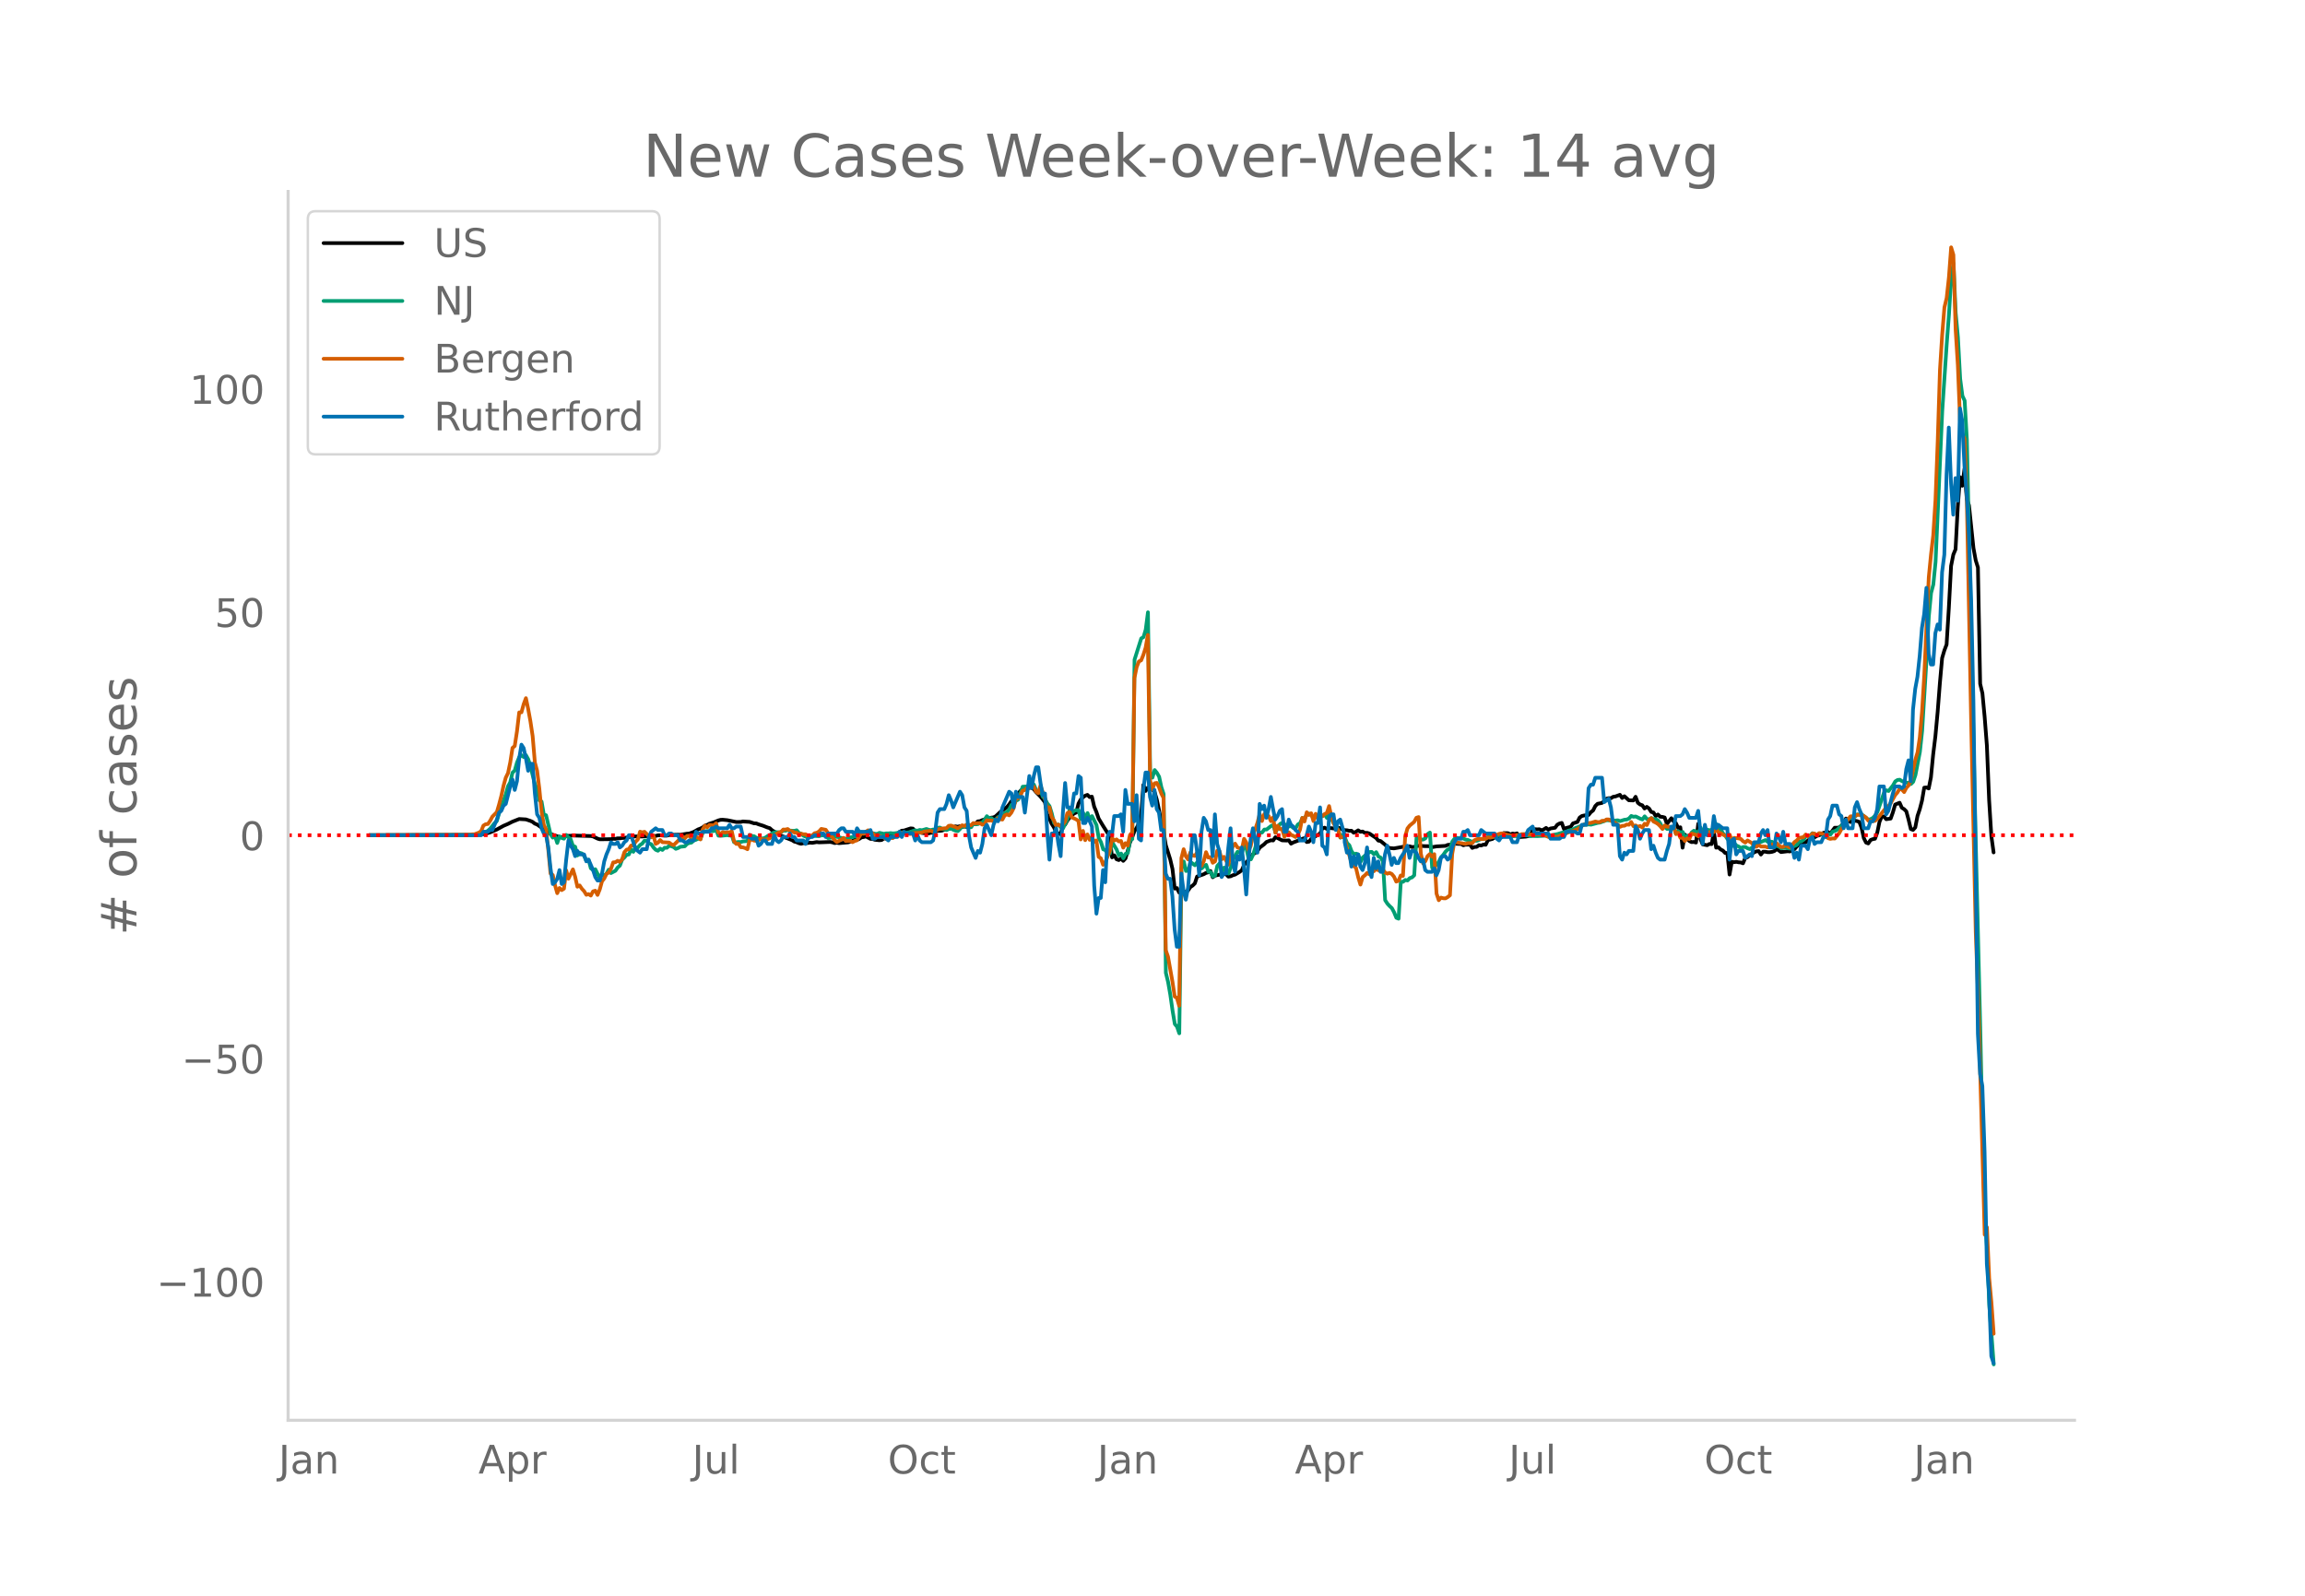 <svg height="864" viewBox="0 0 936 648" width="1248" xmlns="http://www.w3.org/2000/svg" xmlns:xlink="http://www.w3.org/1999/xlink"><defs><style>*{stroke-linecap:butt;stroke-linejoin:round}</style></defs><g id="figure_1"><path d="M0 648h936V0H0z" style="fill:#fff" id="patch_1"/><g id="axes_1"><path d="M117 576.72h725.4V77.76H117z" style="fill:none" id="patch_2"/><path clip-path="url(#p5c49e83ba3)" d="m149.973 339.164 42.692-.12 2.725-.157 1.816-.337 1.817-.532 2.725-1.187 2.725-1.494 1.817-.778 1.816-.909 2.725-1.073 2.725.159 1.817.603.909.416.908.707.908.334 5.45 3.87 2.725.936.909.24.908.112.908-.16.909-.371 1.816-.033.909-.11 7.266.217.909.16 1.816.875.909.285 4.541-.06.909-.146.908.028.908-.215.909.015.908-.157.908-.025 3.634-.614 3.633.047 1.817-.168.908.056.909-.127 1.816.014.909-.26.908-.02 1.817.157.908-.004 1.817-.473.908.156 1.817-.063.908.035 2.725-.453.908-.047 1.817-.664 1.817-1.034.908-.334.908-.455.909-.707.908-.294.908-.498 1.817-.566 1.817-.778.908-.248.908-.04 1.817.178 3.633.74 1.817-.014.908-.206 2.725.177 1.817.588.908.031.909.375 1.816.557 1.817.729.909.252.908.832 1.817 1.13.908.467.908.665.909.282.908.46 1.817.707.908.365.908.57.909.227.908.416.908.233.909-.227 1.816-.093.909-.138.908.094 1.817-.324.908.115 1.817-.058 2.725-.106.908.163.908.295.909-.126.908.153 3.633-.32 1.817-.519.908-.591.909.063.908-.348.908-.63.909-.133.908-.251 1.817.996.908.056.908.312 1.817.19.908-.089.909-.617.908-.213.909-.742.908-.255.908.166 1.817-.454.908-1.16.909-.523.908-.055 2.725-.888.908.095.909 1.157 1.816.37.909.238.908.092.908-.094.909.207.908-.275.908-.04 1.817-.74.908.013.909-.118.908-.346 1.817-.332 1.816-.556.909-.493.908.156.908-.21.909.301.908-.278.908.26.909.007.908-.373.908-.866.909-.083.908-.93.908-.09.909-.427.908-.259 1.817-.299.908-.449.908-.077.909-.466 1.816-1.686 2.726-2.028.908-1.075.908-1.323.909-.677.908-1.056.908-1.346.909-1.083 1.816-1.343 1.817-.279.908.27.909.614.908 1.138 1.817 1.854 1.816 2.272.909 5.004.908 1.644.908 2.116.909 1.438.908 1.897.908.612.909.348.908-3.586.908-.322.909-1.633.908-1.192.908-.939.909-.76.908-.403.908-3.63.909-1.664.908-.881.908-.67.909-.329.908.905.908-.179.909 4.035.908 2.164.908 2.68 1.817 3.012 1.817 2.865.908 2.039.908 7.867.909-.833.908 1.582.908.35.909-.63.908.945.909-.988.908-2.984.908-3.487.909-2.13.908-2.454.908-1.4.909-1.74.908-3.689.908-11.986.909 2.472.908-1.355.908.514.909.174.908 1.098.908 3.09.909 4.232.908 4.91.908 3.468.909 5.84 1.816 5.834.909 3.88.908 7.963.908-.214.909 1.852.908-1.616.908 1.233.909.122.908-.651.908-1.34.909-.617.908-.88.908-2.78 2.725-.963.909-.52.908-.214.908-.548.909 2.537.908-.688 1.817-.348.908.115.908-.545.909.3.908.908.908-.14.909-.425.908-.264 1.817-1.081.908-.707.909-2.094 2.725-3.218.908-1.19.908-.523.909-.759.908-1.378 1.817-1.374.908-.917 1.817-.704.908.088.908-1.326.909.36 1.816.924 1.817.072.908-.087.909 1.364.908-.509 2.725-1.029.908-.432.909-.278.908 1.589.908-.156.909-1.16 3.633-2.156.908-2.106.909-.27.908.501.908-.394 2.725.303.909-.327.908.097.908.625.909.212.908.035.908.223.909-.033.908.816.908-.39.909-.576.908.585.909-.105.908.565.908-.044.909.297 2.725 1.781.908 1.088.908.159 1.817 1.468.908.967.909.408 1.816.155 1.817-.308 2.725-.505.908.096.909-.14.908.303.908-.02.909-.376.908-.088 2.725.134 1.817.023.908.393 1.817-.322 3.633-.206.908-.387 1.817-.226.908-.291 2.725.146.909.504.908-.233 1.817-.028.908 1.344.908-.38.909-.05.908-.692.909.133.908-.364.908.071.909-1.886 1.816-.47.909-.624 1.816.07.909-.184.908-1.653 1.817.04.908.522.908-.366.909.165.908-.243.908 1.521 2.725-.19.909-.208.908-.323.908-2.126.909-.379.908.083.908-.062.909.461.908-.412.908-.577.909.72.908-.5 1.817-.281.908-1.227.908-.51.909-.233.908 2.505.908-.45 1.817-.48.908-1.37 1.817-.603.908-1.784.909-.629.908-.212 1.817-.21.908-1.135.908-.684.909-1.816.908-.896 1.817-.355.908-.761.909-.961.908-.223.908.032.909-.586.908-.129 1.817-.67.908 1.3.908-.714 1.817 1.643 1.817.068.908-1.489.908 2.418.909.724.908.302.908 1.32.909-.677.908.648.908 1.415.909.232.908 1.456.908-.642.909.897.908.072.908.244.909 2.625 1.816-2.323.909 1.307.908.657.908 1.924.909-.217.908 8.288.908-5.325 1.817 2.614.908.452.909-.079.908.255.908-7.648.909 6.254.908 2.132 1.817.338.908-.53.908.073.909-4.993.908 6.455.909-.162.908.864.908.464.909.965.908.034.908 8.738.909-5.2.908.196.908-.159.909.192.908.064.908.347.909-2.162.908-.315.908-.795 1.817-1.195.908-.383.909-.115.908 1.406.908-1.168.909.016.908.189.908.005.909-.14.908-.297.908-.807.909.52.908.685 2.725-.337.908.089.909-1.284.908.364.908-1.078.909-.816.908-.623 1.817-.238 1.816-1.502.909-.404.908-.155.908-.564 1.817-.572.908-.725.909-.09.908-.249.908.897.909-1.427.908-1.178.909.01.908-.125.908-.71.909-.985.908-1.925.908.503.909.902.908-.18.908-.33.909.148.908.342.908 2.404.909 4.17.908 1.81.908.352.909-1.39.908-.356.908-.163.909-2.454.908-4.396.908-2.122.909-.113.908 1.15 1.817-.261.908-2.534.908-3.154 1.817-.74.908 2.05.909.539.908.915.908 3.355.909 3.82.908.354.908-1.006.909-4.69.908-2.68.908-3.5.909-5.29.908-.084.908.421.909-4.555.908-9.28.908-7.432.909-9.83.908-11.718.908-10.169.909-3.086.908-2.399.908-14.81.909-17.067.908-4.6.909-2.18.908-17.341.908-11.942.909 3.489.908-6.881.908 12.12.909 2.73 1.816 17.323.909 4.96.908 2.94.908 47.239.909 3.816.908 9.606.908 11.643.909 22.16.908 14.639.908 6.587h0" style="fill:none;stroke:#000;stroke-linecap:round;stroke-width:1.5" id="line2d_1"/><path clip-path="url(#p5c49e83ba3)" d="m149.973 339.163 41.783-.103 1.817-.137 1.817-.347.908-.44.908-.2.909-.605.908-.807 1.817-2.306.908-.818.908-3.15 2.725-7.677.909-3.276.908-1.664.908-3.908.909-.815.908-3.23.908-2.21.909-.822.908.754.908-.768.909 1.612.908 2.786 1.817 7.372.908 1.992.909 4.623.908.459.908 5.317.909.239 1.816 7.737.909 1.366.908-.636.908 2.807.909-2.64.908.61.908.29.909-1.516.908.997.908.735.909 2.664.908.372.908 3.546.909-1.081.908.277.908.977.909 2.035.908-.46.908 3.475.909.7.908-.327 1.817 3.621.908-1.812.908.894.909-.86.908-1.655.908 1.383 1.817-.931.908-1.337.909-.758.908-2.45.908-.833.909-1.116.908-.141.908-2.02.909.956.908-1.785.908.062.909-1.043.908-.583.908-1.204.909.016.908 1.104.909.322.908 1.326.908.954.909.392.908-.863.908.54.909-.913.908.038.908-.8.909.154.908.35.908.721.909-.318.908-.516 1.817-.2.908-.96.908-.385.909-.152.908-.871.908-.279.909-.472.908.213.908-2.546.909-.666 1.816-.092.909.105.908-.076.908-.548.909 2.423.908.063 1.817-.194.908-.1.908.182.909-.16.908 2.846.908.04.909-.13.908.045.908-.288 1.817-.124.908-2.508.909.446.908.102.908.627.909.238 1.816.026.909-.318.908-.635.909-.307.908-.825.908-.37.909-.093 1.816.112.909-.787.908.11.908-.27.909.205 1.816.092.909-.22.908 1.075.908.366.909.748.908.401.908.149.909-.034.908-.466 2.725.168.908-.349 1.817.037.908 1.058.909-.073.908-.367.908-.164 1.817.29.908.286 1.817.317.908.13.909-.69 1.816-.308.909-.294.908-.914.908-.541.909.4.908.168.908-.102.909.035.908-.151.908.234.909.063.908-.443 1.817.407.908-.191.909.016.908-.108.908.113.909-.052 1.816-.308 1.817-.058.908.074.909-.052.908-.24.908-.378.909-.24.908.187.908-.348.909.138 1.816-.53.909.332.908.155.908-.267.909.316.908-1.004.908-.094.909.543.908.175.908.304.909-.48.908-.189.908.55.909.36.908.185.908-.869.909-1.124.908.252.908-.422.909.718.908-.16.908-1.542.909.395.908-.097.908-.437.909-.306.908-1.042.908-1.438.909.898.908-.131.908.832.909-.258.908-.994.908-.322.909.073.908-1.26.909-.606.908-.971.908-1.887.909.026.908-1.664.908-.445 1.817-5.26 1.817-.118 1.816-.72.909-.064.908 2.22.908 1.224.909-.98.908 2.485.908.9.909 1.806.908 1.118.908 2.942.909 3.87.908.804.908-.12.909 1.086.908.54 1.817-3.71.908-4.026.908 1.442.909-.905.908-.226.908-.053.909 3.619.908-2.6.908 2.547.909-2.37.908 2.684.908-1.45 1.817 3.656.908 5.206.909 1.705.908 2.916.908.34.909 1.533.908-.177.908-4.632 1.817 3.043.908 2.423.909-.823.908 1.938.909-1.833.908-.284.908-5.192.909-.48.908-72.856 2.725-8.645.908-.52.909-3.05.908-7.042.908 66.082.909 1.067.908-3.086.908 1.136.909 1.599.908 4.263.908 2.711.909 72.649.908 3.74.908 5.21.909 6.454.908 5.372.908 1.095.909 2.682.908-67.127.908-2.664.909 3.87.908-.123.908-3.56 1.817 1.364.908-1.247.909 2.43.908.087.908-.856.909-.593.908 2.789.908.134.909 1.814.908-.406.908-3.918.909-.976.908 3.327.908-1.634.909 1.72.908.712.908-2.452.909-3.263 1.816-3.133 1.817.431.909-3.226.908 1.315.908 4.447.909.099.908-1.923.908-2.93.909-3.679.908-2.265.908-.11.909-1.215.908.003 1.817-1.43.908-.39.908 3.053.909-1.913.908-1.567.908-.47.909.445.908 1.621.908-.628.909-.112.908.787.908.052.909-1.516.908-.506.908-2.12.909.294.908-1.697.908-.363.909.437.908 1.675.908-1.004.909.565.908-.695.908.066.909-.699.908 1.407.908-1.467 1.817 3.658.908.922.909 1.631.908 3.276.908-1.15.909 1.09.908 2.25.908.879.909 2.45.908 1.203.908-.25.909.364.908 3.03.909-1.835 1.816-1.472.909-.725.908-.067.908.964.909-.857.908 1.765.908.427.909 1.518.908 15.793.908 1.395.909 1 .908.834.908 1.699.909 2.211.908.376.908-14.988.909.007.908-.738.908.209.909-.958.908-.291.908-.87.909-15.098.908-.397.908.99.909-.002.908-.485.908-1.735.909-.621.908 14.275.908-1.755.909.67.908-1.405.908-1.777.909-.978.908-1.299.908-.853.909-.272.908-2.907.908-1.193.909-.376.908.173.908-.021.909.147.908.46.908.116 1.817.799.908-.541.909.1 1.817-.801.908.058.908-.333.909-.535 2.725.008 1.816-.738 1.817.038.908.21 1.817.185.908.08.909-.108.908.04 2.725-.362 1.817.115.908.251.908-.073 1.817.054 5.45-.277 1.817-.375.908-.179 1.817-.542 1.816-.443.909-.416 1.816-.497.909-.53 3.633-1.387.908.004.909-.116.908.106 2.725-.725.909-.12 1.816-.652.909-.327.908.076.908-.13.909.274 1.816-.172.909.33 1.816-.564.909-.083.908-.42.908-1.027.909.331.908-.125 1.817.9.908.323.908-1.267.909 1.112.908.095.908-.491.909.408.908.03.908.518.909 1.234.908 1.82.908-.43.909.815.908-.115.908-.26.909-.467.908 2.847.908-1.05.909.455.908-.18.908 2.64.909-1.136.908.53.908-1.861.909-.685 1.816.812.909-2.06.908 2.03.908-.378.909-.827.908.27.908-.289.909.532.908-2.771.909 1.66.908.545.908 1.556.909.926.908 1.358.908.085.909 2.859.908-1.267.908.981.909.398.908.624.908-.411.909-.013.908.535.908.322.909-.647 1.816-.898.909-1.134.908-.251 1.817-.757.908.732.908-.112.909.112.908 1.284.908.4.909.239.908.722 1.817-.32.908.3.908.127.909-.682 1.816-.772.909-1.348.908-.125.908-.68.909-1.406.908-.095.908-.213.909-.946 1.816.78.909-.707 1.816.474.909-.02.908-.23.908.26.909-1.219.908-.211.909-.506 1.816-1.698.909-.44.908-1.619 1.817-1.06 1.816-.496.909-.95.908.117.908-.086 1.817 1.421.908.74.909-.274.908-.49.908-.976.909-1.401 2.725-8.004.908-.826.908.294 1.817-2.314.908-1.596.909-.57.908-.115.908.595.909.239.908.363.908.007.909.561.908-.91.908-2.734 1.817-9.427.908-8.524 1.817-29.577.908-16.992.909-9.43.908-3.421.908-9.174 2.725-61.423 1.817-27.193.908-11.947.909-14.991.908-5.678.909 20.133.908 9.923.908 16.807.909 6.928.908 1.93.908 15.956 3.634 164.897 1.816 74.863.909 41.793.908 33.783.908 12.665.909 23.272 1.816 24.136h0" style="fill:none;stroke:#009e73;stroke-linecap:round;stroke-width:1.5" id="line2d_2"/><path clip-path="url(#p5c49e83ba3)" d="m149.973 339.163 38.15-.097 2.725-.097.908-.195h.909l1.816-.68.909-.612.908-2.236.908-.556.909-.083.908-1.292.908-1.695 1.817-1.847.908-3.084.909-3.486.908-4.153.908-3.279.909-1.847.908-4.362.908-5.862.909-.777.908-5.932.908-7.709.909-.028.908-3.32.908-2.43.909 4.347.908 4.987.909 6.056.908 10.738.908 3.347.909 7.335.908 9.334.908 5.362.909 1.75.908 8.32.908 9.654.909.584.908 4.14.908 3.236.909-2.112.908.862.908-.584.909-7.431.908 3.389 1.817-3.792.908 3 .908 4.042.909-.514.908 1.348.908.972.909 1.473.908-.278.908.597.909-1.709.908-.277.908 1.722.909-2.264.908-3.264.908-1.153.909-1.862.908-.555.908-1.514.909-2.598.908-.083.908-.57.909.43.908-1 .908-2.916.909-1.042.908-.18.908-1.487.909.042.908-1.584.908-.903.909-3.18.908.277.908-.236 1.817 1.82.909.43.908-.639.908 3.306.909-.486.908-1.07.908.862 2.725.153.909.694.908.361 1.817-1.778.908-.986.908-.68.909.694.908-1 .908-.056.909 1.028.908-.583.908-.014.909.347.908.695.908-4.056.909-1.528.908.708.908-1 1.817.167.908-.848.909 3.82.908.459.908-.723.909.236.908-.166.908.083.909-.458.908 4.014.908 1.125.909-.11.908 1.444.908.055.909.292.908.472.908-3.875.909.014.908.36.908.098 1.817-.75 1.817.278.908-.209.909-.375.908-1 .908-.139 1.817-1.222.908-.194.909-.987.908.014.908-.222.909.792.908.083.908.583.909.028.908.667.908-.25.909.236h.908l.908.847.909-.083.908-.333.908-.861.909-.181.908-.542.908-1.028 1.817.348.908 1.333L338 340.01l.908 1.126.909.777 1.816-.944.909-.736.908 1.305.908-.097.909.07.908.472.908-.486.909-.264 1.816-2.876.909.209.908-.848.908-.57.909.751.908.5.908 1.042.909-.056.908.07.908.403.909.222.908.639 1.817-.486.908.097.909-.82.908.056.908-.208.909-1.209.908.125.908.25 1.817.125.908-.305 2.725-.209.909-.083.908-.361 2.725-.348.908.431.909-.292.908-.597.908-.32 1.817-.208.908-.055.909-.959.908-.111 1.817.625.908.459.908-.473.909-.722.908.292.908-.542 1.817.236.908-.861.909.055 1.816-.055.909.625.908-.139.908-1.653.909.167.908-.111.908.402.909-.416.908-.917.908.472.909.125.908-1.694.909-.417.908.403.908-1.098.909-1.792.908-3.778.908-.25.909-.986.908-2.098.908-.277.909-.862.908.181.908-.917.909.209.908 2.014.908.666.909-3.097 1.816 5.167.909 4.57.908-.944.908 3.972.909 1.334.908 2.167.908-.417.909.57.908-.695.908-1.083.909-3.418.908-.57.908 2.251 1.817.82.908.694.909 7.446.908-3.473.908 3.764.909-2.333.908 2.194.908-1.139.909 1.959.908-.57.908 6.654.909.597.908 2.653.908-1.125 1.817-4.542.908-5.195.909.986.908-.444.908.805.909-.18.908 2.736.909-1.847.908 1.042.908-4.348.909-1.042.908-62.688.908-4.459.909-2.278.908-.444.908-2.25.909-2.89.908-5.181.908 59.146.909 3.584.908-2.5.908-.153.909 1.791.908 2.528.908 1.737.909 61.896.908 2.598 1.817 10.223.908 6 .908.543.909 3.18.908-59.993.908-3.57.909 2.973.908 1.167.908-2.876.909 1.264.908.195.908-1.361.909 4.014.908 1.333.908-1.875.909-3.64.908 2.182.908-.14.909 2.265.908-.556.908-4.347.909.222.908 3.292.908-1.028 1.817 3.195.908-4.834.909-2.681.908-1.028.908 1.514.909.361.908.542.909-4.375.908 1.5.908 3.125.909-1.764.908-4.75.908-2.029.909-2.68.908-3.473.908 2.834.909-2.765.908.945.908-.18.909 2.055.908-1.556.908 6.307.909-2.903.908 1.403.908-.098.909 3.181.908-1.347.908-.445.909 1.028.908.375.908.514.909-.93.908-2.084.908-4.778.909 1.472.908-3.736.908 1.097.909-.695.908 3.181.908-2.958.909 1.847.908-1.695.908.806.909-.861.908-.445.908-2.792.909 4.265.908 2.556.908 2.014.909.847.908 2.986.908-.041.909.208.908 4.542.908 2.528.909 3.056.908 1.403.908.695.909 3.834.908 2.986.909-3.042.908-.736.908-.972.909.57.908-1.32.908.069.909-.903.908.514.908-.583.909.402.908 1.084.908.486.909-.306.908.417.908 1.098.909 2.014.908-.348.908-2.139.909.167.908-16.058.908-3.194.909-1.167 1.816-1.5.909-1.681.908-.292.908 14.919.909 3.903.908-.903.908-2.07.909-.833.908 1.07.908-1.028.909 16.015.908 2.695.908-1.056.909.264.908.042.908-.528.909-.736.908-16.794.908-5.07.909.375 3.633.64.908-.292 1.817-.042.908-1.167.909-.417.908-.18.909.139 1.816-.125.909-.598.908.167 1.817-.514.908-.694.908-.362.909-.18.908.042.908.388 1.817.403.908.125 1.817-.32.908.098.909-.444 1.816-.042.909.194 2.725-.041.908-.07.908.125.909-.097.908.208 1.817.875.908.056.908.18.909-.277.908-.028 3.633-1.43.909-.417 1.816-.514 1.817-.723.908-.61.909-.779.908-.528.908-.097.909-.514.908-.041 1.817-.556.908.222.909.014.908-.542.908.042.909-.597.908.028.908.555.909.361 1.816 1.195.909.903.908-.417.908-.042.909-.514.908.098.908-1.125.909 1.694.908-.278.908.542.909-.333.908.653.908-1.556.909.528.908-2.014.908-.792.909 1.417.908.402.908.584.909.875.908 1.139.908-1.459.909.528.908-.027.908.694.909-.82.908 3.112.908-.5.909 2.042.908-.014.908 1.32.909-1.112.908.292.908-2.209 1.817.5.908.64.909-2.14.908 1.056h.908l.909-.5.908-.056.908-.416.909.291.908-.972.909 1.07.908.333.908.639 1.817.764.908-.75.909 2.375.908-1.07 1.817.195.908.222.908.93.909.543.908-.875 1.817 1.125.908 1.36.908.084.909-.75.908.667 1.817.028.908.347.908-.708.909-.528.908.194.908-.667.909.876.908.639.908-.028.909-.848.908.737.908.402 1.817-2.25.908-.639.909-1.055 1.816-.306.909-1.056.908.848.908-.14.909-1.083h.908l.908.723.909-.917.908.11.908.445 1.817 1.5.908.278.909-.18.908.041 1.817-2.222.908-1.667 1.817-2.584.908-1.375.909-1.153 1.816-.097.909-.57 1.816.112.909.403.908.652.908 1.264.909-.11.908.25.908-.098.909-.861 3.633-4.556.908-.625.909-1.167 1.816-3.278.909-1.042.908-1.556.908.375.909 1.028.908-1.75.908-.972.909-1.987 1.816-8.403.909-3.043.908-6.097.908-10.418.909-14.877 1.816-39.644.909-9.293.908-7.737.908-14.293.909-23.961.908-28.934.908-14.35.909-11.07.908-3.792.908-8.362.909-12.21.908 3.042.909 30.31.908 14.543.908 22.627.909 5.46.908 1.777.908 24.337 1.817 92.747 1.817 83.288.908 24.503 2.725 98.29.908-2.987.909 20.683.908 9.876.908 12.654h0" style="fill:none;stroke:#d55e00;stroke-linecap:round;stroke-width:1.5" id="line2d_3"/><path clip-path="url(#p5c49e83ba3)" d="M149.973 339.163h45.417l.908-1.415h1.817l.908-.707h.908l1.817-4.245.908-2.83.909-.707.908-2.123.908-.707 1.817-7.075.908-2.83.909 4.245.908-3.537.908-9.198.909-5.66.908 1.416.908 4.244.909 4.953.908-2.83h.909l.908 12.027.908 8.49.909 1.414.908 4.245.908 2.123.909.707.908 4.952.908 8.49.909 6.367.908-.707.908-1.415.909-3.538.908 5.66.908-.707.909-9.197.908-7.783.908 2.123.909 1.415.908 2.83.908-2.123.909 1.415h1.816l.909 2.83.908-.707 1.817 4.244.908 2.83.908 1.415h.909l.908-2.83.908-4.952.909-2.83.908-2.122.908-2.83.909.707h.908l.908-.707.909 2.122.908-.707.908-1.415.909-.708.908-2.122h.908l1.817 5.66 1.817 1.415.908-1.415h1.817l.908-4.952.909-2.123 1.816-1.415.909.708h1.816l.909 2.122h.908l.908-.707h.909l.908.707h1.817l.908 2.122h.908l.909.708h.908l.908-.708h1.817l.908-3.537.909.708h.908l.908-.708h2.725l.909-1.415h.908l.908-.707.909.707h3.633l.908-1.415.909 1.415h.908l.908-.707h1.817l.908 4.245h2.725l.909.707h1.816l.909 2.83.908-.708.908-1.415h.909l.908 1.415h1.817l.908-3.537.909 2.122.908.708.908-.708.909-1.414h1.816l.909-1.415.908 1.415h.908l.909 1.414h2.725l.908 1.415.908-2.122.909-.707h.908l.908-.708h1.817l.908-.707h.909l.908 1.415.908-1.415h3.634l.908-1.415.908-.708h.909l.908 1.415h2.725l.908 1.415.909-2.83.908 1.415h3.633l.909-.707.908 3.537h.908l.909-.707h2.725l1.817 1.414.908-1.414h2.725l.908-2.123.909 2.123.908-2.123.908.708h2.725l.909 2.83.908-2.123.908 2.122.909.708h3.633l.908-.708.909-4.244.908-7.075.908-1.415h1.817l.908-2.122.909-3.538.908 2.123.908 2.83 2.725-6.368.909 1.415.908 4.953.908 1.415.909 9.904.908 4.952 1.817 4.245.908-2.83.908.708.909-3.538.908-6.367.908-1.415 1.817 4.245.908-4.245.909-2.122.908.707.908-2.122.909-3.537 2.725-6.368.908.708.909 5.66.908-6.368.908 2.123h1.817l.908 6.367 1.817-14.857.908 4.952.909-4.952.908-3.537h.908l.909 6.367.908 4.952.908-.707.909 15.564.908 11.32.908-10.612h.909l.908-2.123.908 6.367.909 4.953.908-17.687.908-12.027.909 9.905h.908l.908.707.909-6.367h.908l.908-7.075.909.708.908 18.394h.908l.909-2.123.908 1.415.908 2.123.909 24.054.908 11.32.908-6.368H447l.908-11.32.908 4.953.909-18.394.908-2.123.908 1.415.909-7.782h1.816l.909-.708.908 7.075.909-16.98.908 5.66h1.817l.908 7.075.908-10.612.909 17.687.908.707.908-20.516.909-7.075h.908l.908 9.905.909 3.537.908-6.367.908 7.782.909 1.415.908 7.075h.908l.909 17.686.908 2.123h.908l.909 7.074.908 13.442.908 7.075h.909l.908-29.714.908 7.075.909 3.537.908-4.952 1.817-21.224h.908l.908 6.367.909 9.905.908-17.687.908-5.66.909 1.415.908 3.538h.908l.909 10.612.908-16.98.908 12.027.909 2.83.908 10.612.908-1.415h.909l.908-10.612.908-7.782.909 14.15.908 3.537.908-6.367.909 1.415.908-4.953.909 8.49.908 10.612.908-14.15.909-8.489.908-4.245 1.817 9.905.908-19.81.908 2.123.909-1.415.908 4.952.908-3.537.909-4.952.908 4.952.908 4.245.909-1.415.908-2.122.908-.708.909 9.197h.908l.908-4.952.909 2.122.908.708.908 1.415.909.707.908 3.537h1.817l.908-2.122.908-3.537.909 2.122.908 4.245.908-7.782h.909l.908-6.367.908 15.564.909.707.908 2.83.908-14.857.909-1.415h.908l.908 6.368.909-3.538.908-.707 1.817 6.367v2.83l.908 4.245.908-.708.909 6.368.908-4.245.908 3.537.909-4.245.908 4.953.909 1.414.908-2.83.908-6.367.909 9.197.908 2.83.908-7.782.909 4.245.908-2.83.908 4.245h.909l.908-7.075.908-3.537.909 3.537.908 4.245.908-2.83.909 2.123h.908l.908-2.123 1.817-2.83.908-2.122.909 4.952.908-2.83h.908l.909.708.908 2.122.908 1.415.909-.707.908 4.244.908.708h1.817l.908-1.415.909 2.83.908-2.123.908-4.952.909-.707h.908l.908 1.415.909-.708.908-4.245.908-2.122.909-1.415h1.816l.909-2.83h.908l.908-.707.909 2.122h3.633l.909-2.122 1.816 1.415h3.634l.908 2.122.908.707.909-1.414h3.633l.908 2.122h1.817l.908-2.83h2.725l.909-2.122 1.816-1.415.909 2.83h5.45l.908 2.122h3.633l.909-.707h.908l.908-2.123h3.634l.908.708h.908l.909-3.538h1.816l.909-14.857.908-1.415h.908l.909-2.83h2.725l.908 9.905 1.817-1.415.908 3.538.909 7.074h1.816l.909 12.735.908 1.415.908-2.83.909.707.908-1.415h1.817l.908-9.904.908 1.415.909 3.537.908-2.122.908-1.415h1.817l.908 7.782.909-1.415.908 2.83.908 2.122.909.708h1.816l.909-3.538.908-2.83.908-7.074.909.707.908-4.952h1.817l.908-.708.908-2.122.909 1.415.908 2.122h2.725l.908-2.83.909 8.49.908 4.952.908-7.782.909 4.245h1.816l.909-7.782.908 4.952.909-1.415 1.816 1.415h1.817l.908 12.735.909-7.783.908-.707.908 6.367.909-1.415h1.816l.909 2.83 1.816-1.415.909.708.908-5.66h1.817l.908-3.537.908-1.415.909 2.122.908-2.122.908 7.074h1.817l.908-5.66.909 1.416.908 2.122.908-4.245.909 4.952h1.816l.909 1.415.908 4.245.908-2.122.909 2.83.908-5.66h1.817l.908 1.415.908-4.245.909-.707.908 2.83.908-.708h1.817l.908-2.122h.909l.908-7.075.908-1.415.909-4.245h1.817l.908 3.537.908.708.909 4.952.908-3.537.908 3.537h1.817l.908-8.49.909-2.122.908 2.83.908 2.122.909 5.66h1.816l.909-2.83h.908l.908-1.415.909-3.537.908-9.197h1.817l.908 11.32.908-1.415 1.817-7.075.908-2.83h1.817l.908.707.909-.707.908-7.075.908-3.537.909 8.49.908-29.007.908-8.49.909-4.952.908-8.49.908-11.319.909-5.66.908-10.612.908 26.884.909 4.245h.908l.908-12.734.909-3.538.908 2.123.908-23.347.909-7.074.908-32.544.908-19.102.909 22.64.908 12.734.909-14.857.908 9.197.908-37.496.909 4.952.908 18.395.908 11.32.909 16.978.908 26.177.908 41.033 1.817 135.127.908 16.271.909 4.953.908 26.883.908 45.278.909 12.027.908 25.47.908 2.83h0" style="fill:none;stroke:#0072b2;stroke-linecap:round;stroke-width:1.5" id="line2d_4"/><path clip-path="url(#p5c49e83ba3)" d="M117 339.163h725.4" style="fill:none;stroke:red;stroke-dasharray:1.5,2.475;stroke-dashoffset:0;stroke-width:1.5" id="line2d_5"/><path d="M117 576.72V77.76" style="fill:none;stroke:#d3d3d3;stroke-linecap:square;stroke-linejoin:miter;stroke-width:1.25" id="patch_3"/><path d="M117 576.72h725.4" style="fill:none;stroke:#d3d3d3;stroke-linecap:square;stroke-linejoin:miter;stroke-width:1.25" id="patch_4"/><g id="matplotlib.axis_1"><g id="xtick_1"><g style="fill:#696969" transform="matrix(.16 0 0 -.16 113.115 598.378)" id="text_1"><defs><path d="M9.813 72.906h9.859V5.078q0-13.187-5-19.14-5-5.954-16.094-5.954h-3.75v8.297h3.078q6.531 0 9.219 3.672Q9.813-4.39 9.813 5.078z" id="DejaVuSans-74"/><path d="M34.281 27.484q-10.89 0-15.093-2.484-4.204-2.484-4.204-8.5 0-4.781 3.157-7.594 3.156-2.797 8.562-2.797 7.485 0 12 5.297 4.516 5.297 4.516 14.078v2zm17.922 3.72V0H43.22v8.297Q40.14 3.328 35.547.953q-4.594-2.375-11.234-2.375-8.391 0-13.36 4.719Q6 8.016 6 15.922q0 9.219 6.172 13.906 6.187 4.688 18.437 4.688h12.61v.89q0 6.203-4.078 9.594-4.078 3.39-11.453 3.39-4.688 0-9.141-1.124-4.438-1.125-8.531-3.375v8.312q4.921 1.906 9.562 2.844 4.64.953 9.031.953 11.875 0 17.735-6.156 5.86-6.14 5.86-18.64z" id="DejaVuSans-97"/><path d="M54.89 33.016V0h-8.984v32.719q0 7.765-3.031 11.61-3.031 3.858-9.078 3.858-7.281 0-11.484-4.64-4.204-4.625-4.204-12.64V0H9.08v54.688h9.03v-8.5q3.235 4.937 7.594 7.374Q30.078 56 35.797 56q9.422 0 14.25-5.828 4.844-5.828 4.844-17.156z" id="DejaVuSans-110"/></defs><use xlink:href="#DejaVuSans-74"/><use x="29.492" xlink:href="#DejaVuSans-97"/><use x="90.771" xlink:href="#DejaVuSans-110"/></g></g><g id="xtick_2"><g style="fill:#696969" transform="matrix(.16 0 0 -.16 194.266 598.378)" id="text_2"><defs><path d="M34.188 63.188 20.797 26.906h26.812zm-5.579 9.718h11.188L67.578 0h-10.25l-6.64 18.703h-32.86L11.188 0H.78z" id="DejaVuSans-65"/><path d="M18.11 8.203v-29H9.077v75.484h9.031v-8.296q2.844 4.875 7.157 7.234Q29.594 56 35.594 56q9.968 0 16.187-7.906 6.235-7.907 6.235-20.797T51.78 6.484q-6.218-7.906-16.187-7.906-6 0-10.328 2.375-4.313 2.375-7.157 7.25zm30.578 19.094q0 9.906-4.079 15.547-4.078 5.64-11.203 5.64-7.14 0-11.218-5.64-4.079-5.64-4.079-15.547 0-9.906 4.078-15.547 4.079-5.64 11.22-5.64 7.124 0 11.202 5.64t4.078 15.547z" id="DejaVuSans-112"/><path d="M41.11 46.297q-1.516.875-3.297 1.281Q36.03 48 33.89 48q-7.625 0-11.703-4.953-4.079-4.953-4.079-14.234V0H9.08v54.688h9.03v-8.5q2.844 4.984 7.375 7.39Q30.031 56 36.531 56q.922 0 2.047-.125 1.125-.11 2.484-.36z" id="DejaVuSans-114"/></defs><use xlink:href="#DejaVuSans-65"/><use x="68.408" xlink:href="#DejaVuSans-112"/><use x="131.885" xlink:href="#DejaVuSans-114"/></g></g><g id="xtick_3"><g style="fill:#696969" transform="matrix(.16 0 0 -.16 281.113 598.378)" id="text_3"><defs><path d="M8.5 21.578v33.11h8.984V21.922q0-7.766 3.016-11.656 3.031-3.875 9.094-3.875 7.265 0 11.484 4.64 4.234 4.64 4.234 12.656v31h8.985V0h-8.984v8.406Q42.047 3.422 37.718 1q-4.313-2.422-10.032-2.422-9.421 0-14.312 5.86Q8.5 10.296 8.5 21.578zM31.11 56z" id="DejaVuSans-117"/><path d="M9.422 75.984h8.984V0H9.422z" id="DejaVuSans-108"/></defs><use xlink:href="#DejaVuSans-74"/><use x="29.492" xlink:href="#DejaVuSans-117"/><use x="92.871" xlink:href="#DejaVuSans-108"/></g></g><g id="xtick_4"><g style="fill:#696969" transform="matrix(.16 0 0 -.16 360.5 598.378)" id="text_4"><defs><path d="M39.406 66.219q-10.75 0-17.078-8.016-6.312-8-6.312-21.828 0-13.766 6.312-21.781 6.328-8 17.078-8 10.735 0 17.016 8 6.281 8.015 6.281 21.781 0 13.828-6.281 21.828-6.281 8.016-17.016 8.016zm0 8q15.328 0 24.5-10.281 9.188-10.282 9.188-27.563 0-17.234-9.188-27.516-9.172-10.28-24.5-10.28-15.375 0-24.593 10.25-9.204 10.265-9.204 27.546t9.204 27.563q9.218 10.28 24.593 10.28z" id="DejaVuSans-79"/><path d="M48.781 52.594v-8.407q-3.812 2.11-7.64 3.157-3.828 1.047-7.735 1.047-8.75 0-13.593-5.547-4.829-5.532-4.829-15.547 0-10.016 4.829-15.563 4.843-5.53 13.593-5.53 3.907 0 7.735 1.046 3.828 1.047 7.64 3.156V2.094Q45.016.344 40.984-.531q-4.015-.89-8.562-.89-12.36 0-19.64 7.765-7.266 7.765-7.266 20.953 0 13.375 7.343 21.031Q20.22 56 33.016 56q4.14 0 8.093-.86 3.953-.843 7.672-2.546z" id="DejaVuSans-99"/><path d="M18.313 70.219V54.688h18.5v-6.985h-18.5V18.016q0-6.688 1.828-8.594 1.828-1.906 7.453-1.906h9.218V0h-9.218q-10.407 0-14.36 3.875-3.953 3.89-3.953 14.14v29.688H2.687v6.984h6.594V70.22z" id="DejaVuSans-116"/></defs><use xlink:href="#DejaVuSans-79"/><use x="78.711" xlink:href="#DejaVuSans-99"/><use x="133.691" xlink:href="#DejaVuSans-116"/></g></g><g id="xtick_5"><g style="fill:#696969" transform="matrix(.16 0 0 -.16 445.567 598.378)" id="text_5"><use xlink:href="#DejaVuSans-74"/><use x="29.492" xlink:href="#DejaVuSans-97"/><use x="90.771" xlink:href="#DejaVuSans-110"/></g></g><g id="xtick_6"><g style="fill:#696969" transform="matrix(.16 0 0 -.16 525.81 598.378)" id="text_6"><use xlink:href="#DejaVuSans-65"/><use x="68.408" xlink:href="#DejaVuSans-112"/><use x="131.885" xlink:href="#DejaVuSans-114"/></g></g><g id="xtick_7"><g style="fill:#696969" transform="matrix(.16 0 0 -.16 612.657 598.378)" id="text_7"><use xlink:href="#DejaVuSans-74"/><use x="29.492" xlink:href="#DejaVuSans-117"/><use x="92.871" xlink:href="#DejaVuSans-108"/></g></g><g id="xtick_8"><g style="fill:#696969" transform="matrix(.16 0 0 -.16 692.044 598.378)" id="text_8"><use xlink:href="#DejaVuSans-79"/><use x="78.711" xlink:href="#DejaVuSans-99"/><use x="133.691" xlink:href="#DejaVuSans-116"/></g></g><g id="xtick_9"><g style="fill:#696969" transform="matrix(.16 0 0 -.16 777.111 598.378)" id="text_9"><use xlink:href="#DejaVuSans-74"/><use x="29.492" xlink:href="#DejaVuSans-97"/><use x="90.771" xlink:href="#DejaVuSans-110"/></g></g></g><g id="matplotlib.axis_2"><g id="ytick_1"><g style="fill:#696969" transform="matrix(.16 0 0 -.16 63.553 526.525)" id="text_10"><defs><path d="M10.594 35.5h62.593v-8.297H10.594z" id="DejaVuSans-8722"/><path d="M12.406 8.297h16.11v55.625l-17.532-3.516v8.985l17.438 3.515h9.86V8.296H54.39V0H12.406z" id="DejaVuSans-49"/><path d="M31.781 66.406q-7.61 0-11.453-7.5Q16.5 51.422 16.5 36.375q0-14.984 3.828-22.484 3.844-7.5 11.453-7.5 7.672 0 11.5 7.5 3.844 7.5 3.844 22.484 0 15.047-3.844 22.531-3.828 7.5-11.5 7.5zm0 7.813q12.266 0 18.735-9.703 6.468-9.688 6.468-28.141 0-18.406-6.468-28.11-6.47-9.687-18.735-9.687-12.25 0-18.718 9.688-6.47 9.703-6.47 28.109 0 18.453 6.47 28.14Q19.53 74.22 31.78 74.22z" id="DejaVuSans-48"/></defs><use xlink:href="#DejaVuSans-8722"/><use x="83.789" xlink:href="#DejaVuSans-49"/><use x="147.412" xlink:href="#DejaVuSans-48"/><use x="211.035" xlink:href="#DejaVuSans-48"/></g></g><g id="ytick_2"><g style="fill:#696969" transform="matrix(.16 0 0 -.16 73.733 435.883)" id="text_11"><defs><path d="M10.797 72.906h38.719v-8.312H19.828v-17.86q2.14.735 4.281 1.094 2.157.36 4.313.36 12.203 0 19.328-6.688 7.14-6.688 7.14-18.11 0-11.765-7.328-18.296-7.328-6.516-20.656-6.516-4.593 0-9.36.781-4.75.782-9.827 2.344v9.922q4.39-2.39 9.078-3.563 4.687-1.171 9.906-1.171 8.453 0 13.375 4.437 4.938 4.438 4.938 12.063 0 7.609-4.938 12.047-4.922 4.453-13.375 4.453-3.953 0-7.89-.875-3.922-.875-8.016-2.735z" id="DejaVuSans-53"/></defs><use xlink:href="#DejaVuSans-8722"/><use x="83.789" xlink:href="#DejaVuSans-53"/><use x="147.412" xlink:href="#DejaVuSans-48"/></g></g><g id="ytick_3"><use xlink:href="#DejaVuSans-48" style="fill:#696969" transform="matrix(.16 0 0 -.16 97.32 345.242)" id="text_12"/></g><g id="ytick_4"><g style="fill:#696969" transform="matrix(.16 0 0 -.16 87.14 254.6)" id="text_13"><use xlink:href="#DejaVuSans-53"/><use x="63.623" xlink:href="#DejaVuSans-48"/></g></g><g id="ytick_5"><g style="fill:#696969" transform="matrix(.16 0 0 -.16 76.96 163.959)" id="text_14"><use xlink:href="#DejaVuSans-49"/><use x="63.623" xlink:href="#DejaVuSans-48"/><use x="127.246" xlink:href="#DejaVuSans-48"/></g></g><g style="fill:#696969" transform="matrix(0 -.2 -.2 0 55.393 379.813)" id="text_15"><defs><path d="M51.125 44H36.922l-4.11-16.313h14.313zm-7.328 27.781-5.078-20.265h14.265L58.11 71.78h7.813L60.89 51.516h15.234V44h-17.14l-4-16.313h15.53V20.22H53.079L48 0h-7.813l5.032 20.219H30.906L25.875 0h-7.86l5.079 20.219H7.719v7.468h17.187L29 44H13.281v7.516h17.625l4.985 20.265z" id="DejaVuSans-35"/><path d="M30.61 48.39q-7.22 0-11.422-5.64-4.204-5.64-4.204-15.453 0-9.813 4.172-15.453 4.188-5.64 11.453-5.64 7.188 0 11.375 5.655 4.203 5.672 4.203 15.438 0 9.719-4.203 15.406-4.187 5.688-11.375 5.688zm0 7.61q11.718 0 18.406-7.625 6.703-7.61 6.703-21.078 0-13.422-6.703-21.078-6.688-7.64-18.407-7.64-11.765 0-18.437 7.64-6.656 7.656-6.656 21.078 0 13.469 6.656 21.078Q18.844 56 30.609 56z" id="DejaVuSans-111"/><path d="M37.11 75.984V68.5h-8.594q-4.828 0-6.72-1.953-1.874-1.953-1.874-7.031v-4.828h14.797v-6.985H19.922V0H10.89v47.703H2.297v6.984h8.594V58.5q0 9.125 4.25 13.297 4.25 4.187 13.468 4.187z" id="DejaVuSans-102"/><path d="M44.281 53.078v-8.5q-3.797 1.953-7.906 2.922-4.094.984-8.5.984-6.688 0-10.031-2.047-3.344-2.046-3.344-6.156 0-3.125 2.39-4.906 2.391-1.781 9.626-3.39l3.078-.688q9.562-2.047 13.593-5.781 4.032-3.735 4.032-10.422 0-7.625-6.032-12.078-6.03-4.438-16.578-4.438-4.39 0-9.156.86Q10.688.296 5.422 2v9.281q4.984-2.594 9.812-3.89 4.829-1.282 9.579-1.282 6.343 0 9.75 2.172 3.421 2.172 3.421 6.125 0 3.656-2.468 5.61-2.453 1.953-10.813 3.765l-3.125.735q-8.344 1.75-12.062 5.39-3.704 3.64-3.704 9.985 0 7.718 5.47 11.906Q16.75 56 26.811 56q4.97 0 9.36-.734 4.406-.72 8.11-2.188z" id="DejaVuSans-115"/><path d="M56.203 29.594v-4.39H14.891q.593-9.282 5.593-14.142 5-4.859 13.938-4.859 5.172 0 10.031 1.266 4.86 1.265 9.656 3.812v-8.5Q49.266.734 44.187-.344 39.11-1.422 33.892-1.422q-13.094 0-20.735 7.61-7.64 7.625-7.64 20.625 0 13.421 7.25 21.296Q20.016 56 32.328 56q11.031 0 17.453-7.11 6.422-7.093 6.422-19.296zm-8.984 2.64q-.094 7.36-4.125 11.75-4.032 4.407-10.672 4.407-7.516 0-12.031-4.25-4.516-4.25-5.203-11.97z" id="DejaVuSans-101"/></defs><use xlink:href="#DejaVuSans-35"/><use x="83.789" xlink:href="#DejaVuSans-32"/><use x="115.576" xlink:href="#DejaVuSans-111"/><use x="176.758" xlink:href="#DejaVuSans-102"/><use x="211.963" xlink:href="#DejaVuSans-32"/><use x="243.75" xlink:href="#DejaVuSans-99"/><use x="298.73" xlink:href="#DejaVuSans-97"/><use x="360.01" xlink:href="#DejaVuSans-115"/><use x="412.109" xlink:href="#DejaVuSans-101"/><use x="473.633" xlink:href="#DejaVuSans-115"/></g></g><g style="fill:#696969" transform="matrix(.24 0 0 -.24 261.11 71.76)" id="text_16"><defs><path d="M9.813 72.906h13.28l32.329-60.984v60.984h9.562V0h-13.28L19.39 60.984V0H9.813z" id="DejaVuSans-78"/><path d="M4.203 54.688h8.985l11.234-42.672 11.172 42.672h10.593l11.235-42.672 11.187 42.672h8.985L63.28 0H52.688L40.922 44.828 29.109 0H18.5z" id="DejaVuSans-119"/><path d="M64.406 67.281v-10.39q-4.984 4.64-10.625 6.922-5.64 2.296-11.984 2.296-12.5 0-19.14-7.64-6.641-7.64-6.641-22.094 0-14.406 6.64-22.047 6.64-7.64 19.14-7.64 6.345 0 11.985 2.296 5.64 2.297 10.625 6.938V5.609Q59.234 2.094 53.437.33q-5.78-1.75-12.218-1.75-16.563 0-26.094 10.124-9.516 10.14-9.516 27.672 0 17.578 9.516 27.703 9.531 10.14 26.094 10.14 6.531 0 12.312-1.734 5.797-1.734 10.875-5.203z" id="DejaVuSans-67"/><path d="M3.328 72.906h9.953L28.61 11.281l15.282 61.625h11.093l15.328-61.625 15.282 61.625h10.015L77.297 0H64.89L49.516 63.281 33.984 0H21.578z" id="DejaVuSans-87"/><path d="M9.078 75.984h9.031V31.11l26.813 23.578H56.39l-29-25.578L57.625 0H45.906L18.11 26.703V0H9.08z" id="DejaVuSans-107"/><path d="M4.89 31.39h26.313v-8H4.891z" id="DejaVuSans-45"/><path d="M2.984 54.688H12.5L29.594 8.797l17.093 45.89h9.516L35.687 0H23.485z" id="DejaVuSans-118"/><path d="M11.719 12.406h10.297V0H11.719zm0 39.297h10.297v-12.39H11.719z" id="DejaVuSans-58"/><path d="M37.797 64.313 12.89 25.39h24.906zm-2.594 8.593H47.61V25.391h10.407v-8.203H47.609V0h-9.812v17.188H4.89v9.515z" id="DejaVuSans-52"/><path d="M45.406 27.984q0 9.766-4.031 15.125-4.016 5.375-11.297 5.375-7.219 0-11.25-5.375-4.031-5.359-4.031-15.125 0-9.718 4.031-15.093t11.25-5.375q7.281 0 11.297 5.375 4.031 5.375 4.031 15.093zm8.985-21.203q0-13.953-6.203-20.765Q42-20.797 29.203-20.797q-4.734 0-8.937.703-4.203.703-8.157 2.172v8.735q3.954-2.141 7.813-3.157 3.86-1.031 7.86-1.031 8.843 0 13.234 4.61 4.39 4.609 4.39 13.937v4.453q-2.781-4.844-7.125-7.234Q33.938 0 27.875 0 17.828 0 11.672 7.656q-6.156 7.672-6.156 20.328 0 12.688 6.156 20.344Q17.828 56 27.875 56q6.063 0 10.406-2.39 4.344-2.391 7.125-7.22v8.297h8.985z" id="DejaVuSans-103"/></defs><use xlink:href="#DejaVuSans-78"/><use x="74.805" xlink:href="#DejaVuSans-101"/><use x="136.328" xlink:href="#DejaVuSans-119"/><use x="218.115" xlink:href="#DejaVuSans-32"/><use x="249.902" xlink:href="#DejaVuSans-67"/><use x="319.727" xlink:href="#DejaVuSans-97"/><use x="381.006" xlink:href="#DejaVuSans-115"/><use x="433.105" xlink:href="#DejaVuSans-101"/><use x="494.629" xlink:href="#DejaVuSans-115"/><use x="546.729" xlink:href="#DejaVuSans-32"/><use x="578.516" xlink:href="#DejaVuSans-87"/><use x="671.518" xlink:href="#DejaVuSans-101"/><use x="733.041" xlink:href="#DejaVuSans-101"/><use x="794.564" xlink:href="#DejaVuSans-107"/><use x="852.475" xlink:href="#DejaVuSans-45"/><use x="890.434" xlink:href="#DejaVuSans-111"/><use x="951.615" xlink:href="#DejaVuSans-118"/><use x="1010.795" xlink:href="#DejaVuSans-101"/><use x="1072.318" xlink:href="#DejaVuSans-114"/><use x="1107.057" xlink:href="#DejaVuSans-45"/><use x="1139.141" xlink:href="#DejaVuSans-87"/><use x="1232.143" xlink:href="#DejaVuSans-101"/><use x="1293.666" xlink:href="#DejaVuSans-101"/><use x="1355.189" xlink:href="#DejaVuSans-107"/><use x="1413.1" xlink:href="#DejaVuSans-58"/><use x="1446.791" xlink:href="#DejaVuSans-32"/><use x="1478.578" xlink:href="#DejaVuSans-49"/><use x="1542.201" xlink:href="#DejaVuSans-52"/><use x="1605.824" xlink:href="#DejaVuSans-32"/><use x="1637.611" xlink:href="#DejaVuSans-97"/><use x="1698.891" xlink:href="#DejaVuSans-118"/><use x="1758.07" xlink:href="#DejaVuSans-103"/></g><g id="legend_1"><path d="M128.2 184.5h136.45q3.2 0 3.2-3.2V88.96q0-3.2-3.2-3.2H128.2q-3.2 0-3.2 3.2v92.34q0 3.2 3.2 3.2z" style="fill:none;opacity:.8;stroke:#ccc;stroke-linejoin:miter" id="patch_5"/><path d="M131.4 98.718h32" style="fill:none;stroke:#000;stroke-linecap:round;stroke-width:1.5" id="line2d_6"/><g style="fill:#696969" transform="matrix(.16 0 0 -.16 176.2 104.317)" id="text_17"><defs><path d="M8.688 72.906h9.921V28.61q0-11.718 4.235-16.875 4.25-5.14 13.781-5.14 9.469 0 13.719 5.14 4.25 5.157 4.25 16.875v44.297H64.5V27.391q0-14.25-7.063-21.532-7.046-7.28-20.812-7.28-13.828 0-20.89 7.28-7.047 7.282-7.047 21.532z" id="DejaVuSans-85"/><path d="M53.516 70.516V60.89q-5.61 2.687-10.594 4-4.984 1.328-9.625 1.328-8.047 0-12.422-3.125t-4.375-8.89q0-4.845 2.906-7.313 2.907-2.453 11.016-3.97l5.953-1.218q11.031-2.11 16.281-7.406 5.25-5.297 5.25-14.172 0-10.61-7.11-16.078-7.093-5.469-20.812-5.469-5.172 0-11.015 1.172Q13.14.922 6.89 3.219v10.156q6-3.36 11.765-5.078 5.766-1.703 11.328-1.703 8.438 0 13.032 3.312 4.593 3.328 4.593 9.485 0 5.359-3.297 8.39-3.296 3.032-10.812 4.547L27.484 33.5q-11.03 2.188-15.968 6.875-4.922 4.688-4.922 13.047 0 9.672 6.812 15.234 6.813 5.563 18.766 5.563 5.14 0 10.453-.938 5.328-.922 10.89-2.765z" id="DejaVuSans-83"/></defs><use xlink:href="#DejaVuSans-85"/><use x="73.193" xlink:href="#DejaVuSans-83"/></g><path d="M131.4 122.203h32" style="fill:none;stroke:#009e73;stroke-linecap:round;stroke-width:1.5" id="line2d_8"/><g style="fill:#696969" transform="matrix(.16 0 0 -.16 176.2 127.802)" id="text_18"><use xlink:href="#DejaVuSans-78"/><use x="74.805" xlink:href="#DejaVuSans-74"/></g><path d="M131.4 145.688h32" style="fill:none;stroke:#d55e00;stroke-linecap:round;stroke-width:1.5" id="line2d_10"/><g style="fill:#696969" transform="matrix(.16 0 0 -.16 176.2 151.287)" id="text_19"><defs><path d="M19.672 34.813V8.108H35.5q7.953 0 11.781 3.297 3.844 3.297 3.844 10.078 0 6.844-3.844 10.078-3.828 3.25-11.781 3.25zm0 29.984V42.828h14.61q7.218 0 10.75 2.703 3.546 2.719 3.546 8.282 0 5.515-3.547 8.25-3.531 2.734-10.75 2.734zm-9.86 8.11h25.204q11.28 0 17.375-4.688Q58.5 63.53 58.5 54.89q0-6.703-3.125-10.657-3.125-3.953-9.188-4.922 7.282-1.562 11.313-6.53 4.031-4.954 4.031-12.376 0-9.765-6.64-15.093Q48.25 0 35.984 0H9.812z" id="DejaVuSans-66"/></defs><use xlink:href="#DejaVuSans-66"/><use x="68.604" xlink:href="#DejaVuSans-101"/><use x="130.127" xlink:href="#DejaVuSans-114"/><use x="169.49" xlink:href="#DejaVuSans-103"/><use x="232.967" xlink:href="#DejaVuSans-101"/><use x="294.49" xlink:href="#DejaVuSans-110"/></g><path d="M131.4 169.173h32" style="fill:none;stroke:#0072b2;stroke-linecap:round;stroke-width:1.5" id="line2d_12"/><g style="fill:#696969" transform="matrix(.16 0 0 -.16 176.2 174.773)" id="text_20"><defs><path d="M44.39 34.188q3.172-1.079 6.172-4.594 3-3.516 6.032-9.672L66.609 0H56l-9.313 18.703q-3.624 7.328-7.015 9.719-3.39 2.39-9.25 2.39h-10.75V0h-9.86v72.906h22.266q12.5 0 18.656-5.234 6.157-5.219 6.157-15.766 0-6.89-3.203-11.437-3.204-4.532-9.297-6.282zM19.673 64.797V38.922h12.406q7.125 0 10.766 3.297 3.64 3.297 3.64 9.687 0 6.39-3.64 9.64-3.64 3.25-10.766 3.25z" id="DejaVuSans-82"/><path d="M54.89 33.016V0h-8.984v32.719q0 7.765-3.031 11.61-3.031 3.858-9.078 3.858-7.281 0-11.484-4.64-4.204-4.625-4.204-12.64V0H9.08v75.984h9.03V46.188q3.235 4.937 7.594 7.374Q30.078 56 35.797 56q9.422 0 14.25-5.828 4.844-5.828 4.844-17.156z" id="DejaVuSans-104"/><path d="M45.406 46.39v29.594h8.985V0h-8.985v8.203Q42.578 3.328 38.25.953q-4.313-2.375-10.375-2.375-9.906 0-16.14 7.906-6.22 7.922-6.22 20.813 0 12.89 6.22 20.797Q17.968 56 27.874 56q6.063 0 10.375-2.375 4.328-2.36 7.156-7.234zm-30.61-19.093q0-9.906 4.079-15.547 4.078-5.64 11.203-5.64 7.125 0 11.219 5.64 4.11 5.64 4.11 15.547 0 9.906-4.11 15.547-4.094 5.64-11.219 5.64-7.125 0-11.203-5.64-4.078-5.64-4.078-15.547z" id="DejaVuSans-100"/></defs><use xlink:href="#DejaVuSans-82"/><use x="64.982" xlink:href="#DejaVuSans-117"/><use x="128.361" xlink:href="#DejaVuSans-116"/><use x="167.57" xlink:href="#DejaVuSans-104"/><use x="230.949" xlink:href="#DejaVuSans-101"/><use x="292.473" xlink:href="#DejaVuSans-114"/><use x="333.586" xlink:href="#DejaVuSans-102"/><use x="368.791" xlink:href="#DejaVuSans-111"/><use x="429.973" xlink:href="#DejaVuSans-114"/><use x="469.336" xlink:href="#DejaVuSans-100"/></g></g></g></g><defs><clipPath id="p5c49e83ba3"><path d="M117 77.76h725.4v498.96H117z"/></clipPath></defs></svg>